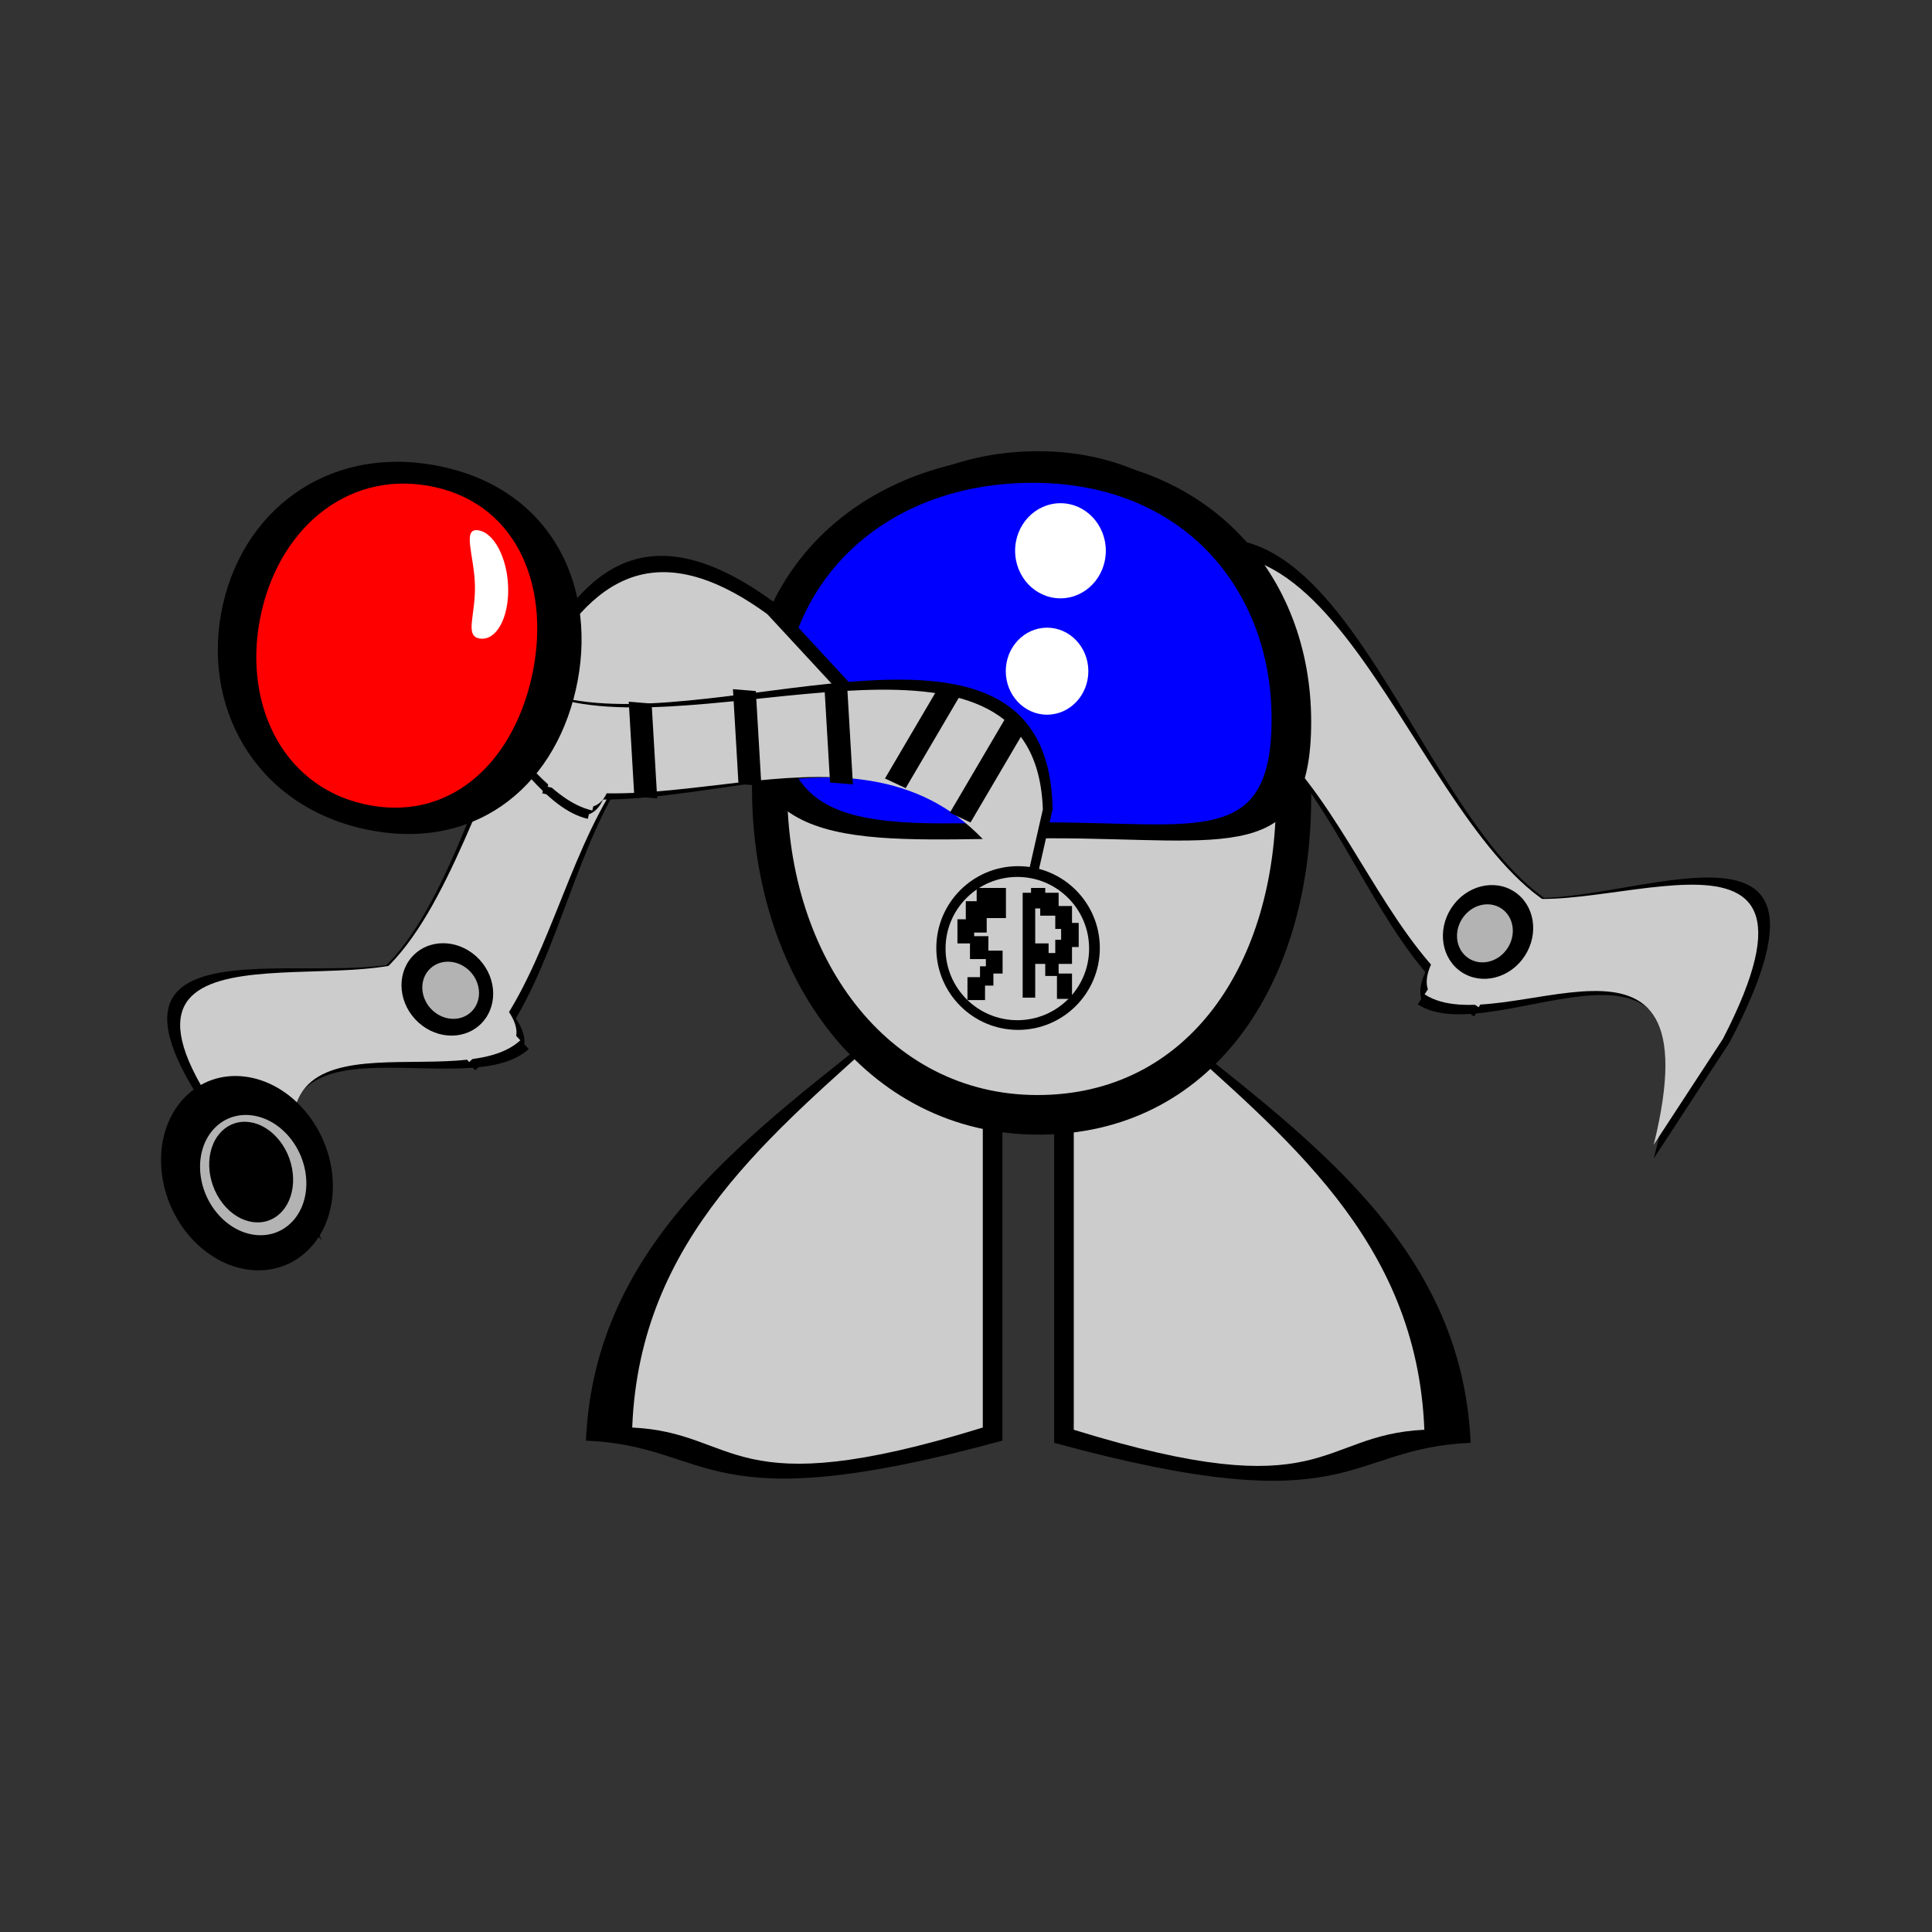 <svg:svg xmlns:dc="http://purl.org/dc/elements/1.1/" xmlns:ns1="http://sodipodi.sourceforge.net/DTD/sodipodi-0.dtd" xmlns:ns2="http://www.inkscape.org/namespaces/inkscape" xmlns:ns4="http://creativecommons.org/ns#" xmlns:rdf="http://www.w3.org/1999/02/22-rdf-syntax-ns#" xmlns:svg="http://www.w3.org/2000/svg" height="1243.855" id="svg2" version="1.1" viewBox="-102.108 -288.696 1243.855 1243.855" width="1243.855" ns1:docname="New document 1" ns2:version="0.47 r22583">
  <svg:rect x="-102.108" y="-288.696" width="1243.855" height="1243.855" fill="#333333" stroke="none"/>
  <ns1:namedview bordercolor="#666666" borderopacity="1.0" id="base" pagecolor="#ffffff" showgrid="false" showguides="true" ns2:current-layer="layer1" ns2:cx="734.19977" ns2:cy="428.86663" ns2:document-units="px" ns2:guide-bbox="true" ns2:pageopacity="0.0" ns2:pageshadow="2" ns2:window-height="688" ns2:window-maximized="1" ns2:window-width="1022" ns2:window-x="0" ns2:window-y="27" ns2:zoom="0.35" />
  <svg:g id="layer1" transform="translate(359.2 -290.56)" ns2:groupmode="layer" ns2:label="Layer 1">
    <svg:g id="g4030" transform="translate(382.86 -88.571)">
      <svg:g id="g3830" transform="translate(111.43 -5.714)">
        <svg:path d="m-378.1 750.92 67.887 5.994v266.73c-194.84 53.208-185.63 3.463-268.15 0 5.646-128.68 107.17-198.1 200.27-272.73z" id="rect3805-3" style="stroke-opacity:0;color:#000000;fill:#000000" ns1:nodetypes="ccccc" />
        <svg:path d="m-380 755.22 57.143 5.714v254.29c-164.01 50.725-156.25 3.301-225.71 0 4.752-122.67 90.211-188.85 168.57-260z" id="rect3805" style="stroke-opacity:0;color:#000000;fill:#cccccc" ns1:nodetypes="ccccc" />
      </svg:g>
      <svg:g id="g3830-3" transform="matrix(-1 0 0 1 -475.71 -4.286)">
        <svg:path d="m-378.1 750.92 67.887 5.994v266.73c-194.84 53.208-185.63 3.463-268.15 0 5.646-128.68 107.17-198.1 200.27-272.73z" id="rect3805-3-3" style="stroke-opacity:0;color:#000000;fill:#000000" ns1:nodetypes="ccccc" />
        <svg:path d="m-380 755.22 57.143 5.714v254.29c-164.01 50.725-156.25 3.301-225.71 0 4.752-122.67 90.211-188.85 168.57-260z" id="rect3805-8" style="stroke-opacity:0;color:#000000;fill:#cccccc" ns1:nodetypes="ccccc" />
      </svg:g>
      <svg:path d="m0 603.79c0 121.5-64.468 217.14-175.71 217.14-111.25 0-184.29-101.35-184.29-222.86 0-121.5 73.04-217.14 184.29-217.14s175.71 101.35 175.71 222.86z" id="path2816" style="stroke-opacity:0;color:#000000;fill:#000000" ns1:nodetypes="csssc" />
      <svg:g id="g3625" transform="matrix(.862 .563 -.6 .918 -564.61 -810.87)">
        <svg:g id="g3187-6-6-8-1" style="fill:#000000" transform="matrix(.233 0 0 1 1019.4 911.18)">
          <svg:g id="g3493-5-0" style="fill:#000000" transform="translate(832.82 -257.14)">
            <svg:path d="m-767.46 119.19c158.05-186.03 962.33 0 1443.5 0v80.639c-481.17-0.003-978.41-160.76-1443.5 0v-80.639z" id="rect3160-73-3-6-3" style="stroke-opacity:0;color:#000000;fill:#000000" ns1:nodetypes="ccccc" />
            <svg:path d="m1288.3 130.54c-82.834-187.84-504.34 0-756.51 0v81.422c252.17-0.003 512.77-162.32 756.51 0v-81.422z" id="rect3160-7-6-9-1-0" style="stroke-opacity:0;color:#000000;fill:#000000" ns1:nodetypes="ccccc" />
            <svg:path d="m600 188.08c0 11.835-22.386 21.429-50 21.429s-50-9.594-50-21.429 22.386-21.429 50-21.429 50 9.594 50 21.429z" id="path3185-5-4-1-4" style="stroke-opacity:0;color:#000000;fill:#000000" ns1:cx="550" ns1:cy="188.07646" ns1:rx="50" ns1:ry="21.428572" ns1:type="arc" />
          </svg:g>
        </svg:g>
        <svg:g id="g3525-5-4" style="fill:#000000" transform="matrix(.42 0 0 .434 1618.4 408.99)">
          <svg:path d="m-571.43 926.65c0 39.449-30.061 71.429-67.143 71.429s-67.143-31.98-67.143-71.429 30.061-71.429 67.143-71.429 67.143 31.98 67.143 71.429z" id="path3519-9-4" style="stroke-opacity:0;color:#000000;fill:#000000" ns1:cx="-638.57141" ns1:cy="926.64789" ns1:rx="67.14286" ns1:ry="71.428574" ns1:type="arc" />
          <svg:path d="m-600 930.93c0 24.458-18.548 44.286-41.429 44.286-22.88 0-41.429-19.827-41.429-44.286 0-24.458 18.548-44.286 41.429-44.286 22.88 0 41.429 19.827 41.429 44.286z" id="path3523-8-4" style="stroke-opacity:0;color:#000000;fill:#000000" ns1:cx="-641.42859" ns1:cy="930.93359" ns1:rx="41.42857" ns1:ry="44.285713" ns1:type="arc" />
        </svg:g>
      </svg:g>
      <svg:path d="m-22.64 603.46c0 107.42-56.36 191.98-153.61 191.98-97.254 0-161.11-89.608-161.11-197.03s63.853-191.98 161.11-191.98c97.254 0 153.61 89.608 153.61 197.03z" id="path2816-1" style="stroke-opacity:0;color:#000000;fill:#cccccc" ns1:nodetypes="csssc" />
      <svg:g id="g3187-6-6-8" transform="matrix(.195 .128 -.547 .837 -217.8 593.75)">
        <svg:g id="g3493-5" transform="translate(832.82 -257.14)">
          <svg:path d="m-767.46 119.19c158.05-186.03 962.33 0 1443.5 0v80.639c-481.17-0.003-978.41-160.76-1443.5 0v-80.639z" id="rect3160-73-3-6" style="stroke-opacity:0;color:#000000;fill:#cccccc" ns1:nodetypes="ccccc" />
          <svg:path d="m1288.3 130.54c-82.834-187.84-504.34 0-756.51 0v81.422c252.17-0.003 512.77-162.32 756.51 0v-81.422z" id="rect3160-7-6-9-1" style="stroke-opacity:0;color:#000000;fill:#cccccc" ns1:nodetypes="ccccc" />
          <svg:path d="m600 188.08c0 11.835-22.386 21.429-50 21.429s-50-9.594-50-21.429 22.386-21.429 50-21.429 50 9.594 50 21.429z" id="path3185-5-4-1" style="stroke-opacity:0;color:#000000;fill:#cccccc" ns1:cx="550" ns1:cy="188.07646" ns1:rx="50" ns1:ry="21.428572" ns1:type="arc" />
        </svg:g>
      </svg:g>
      <svg:path d="m-0.005 555c0 93.563-55.096 75.135-167.22 75.135-112.13 0-195.63 14.028-195.63-79.535s73.617-167.21 185.74-167.21c112.13 0 177.1 78.048 177.1 171.61z" id="path2816-1-4" style="stroke-opacity:0;color:#000000;fill:#000000" ns1:nodetypes="csssc" />
      <svg:g id="g3525-5" transform="matrix(.352 .23 -.237 .363 558.26 500.94)">
        <svg:path d="m-571.43 926.65c0 39.449-30.061 71.429-67.143 71.429s-67.143-31.98-67.143-71.429 30.061-71.429 67.143-71.429 67.143 31.98 67.143 71.429z" id="path3519-9" style="stroke-opacity:0;color:#000000;fill:#000000" ns1:cx="-638.57141" ns1:cy="926.64789" ns1:rx="67.14286" ns1:ry="71.428574" ns1:type="arc" />
        <svg:path d="m-600 930.93c0 24.458-18.548 44.286-41.429 44.286-22.88 0-41.429-19.827-41.429-44.286 0-24.458 18.548-44.286 41.429-44.286 22.88 0 41.429 19.827 41.429 44.286z" id="path3523-8" style="stroke-opacity:0;color:#000000;fill:#b3b3b3" ns1:cx="-641.42859" ns1:cy="930.93359" ns1:rx="41.42857" ns1:ry="44.285713" ns1:type="arc" />
      </svg:g>
      <svg:path d="m-25.497 553.33c0 82.89-47.788 66.563-145.04 66.563-97.254 0-169.68 12.428-169.68-70.462s63.853-148.14 161.11-148.14c97.254 0 153.61 69.144 153.61 152.03z" id="path2816-1-4-9" style="stroke-opacity:0;color:#000000;fill:#0000ff" ns1:nodetypes="csssc" />
      <svg:path d="m-105.71 582.36c0 11.835-8.954 21.429-20 21.429s-20-9.594-20-21.429 8.954-21.429 20-21.429 20 9.594 20 21.429z" id="path3042" style="stroke-opacity:0;color:#000000;fill:#ffffff" transform="translate(-80 2.857)" ns1:cx="-125.71429" ns1:cy="582.36218" ns1:rx="20" ns1:ry="21.428572" ns1:type="arc" />
      <svg:path d="m-105.71 582.36c0 11.835-8.954 21.429-20 21.429s-20-9.594-20-21.429 8.954-21.429 20-21.429 20 9.594 20 21.429z" id="path3042-1" style="stroke-opacity:0;color:#000000;fill:#ffffff" transform="matrix(1.329 0 0 1.307 -2.981 -238.59)" ns1:cx="-125.71429" ns1:cy="582.36218" ns1:rx="20" ns1:ry="21.428572" ns1:type="arc" />
      <svg:path d="m-105.71 582.36c0 11.835-8.954 21.429-20 21.429s-20-9.594-20-21.429 8.954-21.429 20-21.429 20 9.594 20 21.429z" id="path3042-1-1" style="stroke-opacity:0;color:#000000;fill:#ffffff" transform="matrix(1.46 0 0 1.429 22.113 -387.16)" ns1:cx="-125.71429" ns1:cy="582.36218" ns1:rx="20" ns1:ry="21.428572" ns1:type="arc" />
      <svg:g id="g3780" transform="matrix(-.986 .167 .167 .986 -49.447 203.89)">
        <svg:g id="g3625-7" transform="matrix(.862 .563 -.6 .918 -91.454 -1069.8)">
          <svg:g id="g3187-6-6-8-1-6" style="fill:#000000" transform="matrix(.233 0 0 1 1019.4 911.18)">
            <svg:g id="g3493-5-0-3" style="fill:#000000" transform="translate(832.82 -257.14)">
              <svg:path d="m-767.46 119.19c158.05-186.03 962.33 0 1443.5 0v80.639c-481.17-0.003-978.41-160.76-1443.5 0v-80.639z" id="rect3160-73-3-6-3-1" style="stroke-opacity:0;color:#000000;fill:#000000" ns1:nodetypes="ccccc" />
              <svg:path d="m1288.3 130.54c-82.834-187.84-504.34 0-756.51 0v81.422c252.17-0.003 512.77-162.32 756.51 0v-81.422z" id="rect3160-7-6-9-1-0-7" style="stroke-opacity:0;color:#000000;fill:#000000" ns1:nodetypes="ccccc" />
              <svg:path d="m600 188.08c0 11.835-22.386 21.429-50 21.429s-50-9.594-50-21.429 22.386-21.429 50-21.429 50 9.594 50 21.429z" id="path3185-5-4-1-4-5" style="stroke-opacity:0;color:#000000;fill:#000000" ns1:cx="550" ns1:cy="188.07646" ns1:rx="50" ns1:ry="21.428572" ns1:type="arc" />
            </svg:g>
          </svg:g>
          <svg:g id="g3525-5-4-9" style="fill:#000000" transform="matrix(.42 0 0 .434 1618.4 408.99)">
            <svg:path d="m-571.43 926.65c0 39.449-30.061 71.429-67.143 71.429s-67.143-31.98-67.143-71.429 30.061-71.429 67.143-71.429 67.143 31.98 67.143 71.429z" id="path3519-9-4-6" style="stroke-opacity:0;color:#000000;fill:#000000" ns1:cx="-638.57141" ns1:cy="926.64789" ns1:rx="67.14286" ns1:ry="71.428574" ns1:type="arc" />
            <svg:path d="m-600 930.93c0 24.458-18.548 44.286-41.429 44.286-22.88 0-41.429-19.827-41.429-44.286 0-24.458 18.548-44.286 41.429-44.286 22.88 0 41.429 19.827 41.429 44.286z" id="path3523-8-4-2" style="stroke-opacity:0;color:#000000;fill:#000000" ns1:cx="-641.42859" ns1:cy="930.93359" ns1:rx="41.42857" ns1:ry="44.285713" ns1:type="arc" />
          </svg:g>
        </svg:g>
        <svg:g id="g3187-6-6-8-17" transform="matrix(.195 .128 -.547 .837 255.35 334.86)">
          <svg:g id="g3493-5-8" transform="translate(832.82 -257.14)">
            <svg:path d="m-767.46 119.19c158.05-186.03 962.33 0 1443.5 0v80.639c-481.17-0.003-978.41-160.76-1443.5 0v-80.639z" id="rect3160-73-3-6-5" style="stroke-opacity:0;color:#000000;fill:#cccccc" ns1:nodetypes="ccccc" />
            <svg:path d="m1288.3 130.54c-82.834-187.84-504.34 0-756.51 0v81.422c252.17-0.003 512.77-162.32 756.51 0v-81.422z" id="rect3160-7-6-9-1-7" style="stroke-opacity:0;color:#000000;fill:#cccccc" ns1:nodetypes="ccccc" />
            <svg:path d="m600 188.08c0 11.835-22.386 21.429-50 21.429s-50-9.594-50-21.429 22.386-21.429 50-21.429 50 9.594 50 21.429z" id="path3185-5-4-1-41" style="stroke-opacity:0;color:#000000;fill:#cccccc" ns1:cx="550" ns1:cy="188.07646" ns1:rx="50" ns1:ry="21.428572" ns1:type="arc" />
          </svg:g>
        </svg:g>
        <svg:g id="g3525-5-8" transform="matrix(.352 .23 -.237 .363 1031.4 242.06)">
          <svg:path d="m-571.43 926.65c0 39.449-30.061 71.429-67.143 71.429s-67.143-31.98-67.143-71.429 30.061-71.429 67.143-71.429 67.143 31.98 67.143 71.429z" id="path3519-9-5" style="stroke-opacity:0;color:#000000;fill:#000000" ns1:cx="-638.57141" ns1:cy="926.64789" ns1:rx="67.14286" ns1:ry="71.428574" ns1:type="arc" />
          <svg:path d="m-600 930.93c0 24.458-18.548 44.286-41.429 44.286-22.88 0-41.429-19.827-41.429-44.286 0-24.458 18.548-44.286 41.429-44.286 22.88 0 41.429 19.827 41.429 44.286z" id="path3523-8-9" style="stroke-opacity:0;color:#000000;fill:#b3b3b3" ns1:cx="-641.42859" ns1:cy="930.93359" ns1:rx="41.42857" ns1:ry="44.285713" ns1:type="arc" />
        </svg:g>
        <svg:g id="g3525-5-8-7" transform="matrix(.655 .484 -.442 .765 1561.8 126.84)">
          <svg:path d="m-571.43 926.65c0 39.449-30.061 71.429-67.143 71.429s-67.143-31.98-67.143-71.429 30.061-71.429 67.143-71.429 67.143 31.98 67.143 71.429z" id="path3519-9-5-5" style="stroke-opacity:0;color:#000000;fill:#000000" ns1:cx="-638.57141" ns1:cy="926.64789" ns1:rx="67.14286" ns1:ry="71.428574" ns1:type="arc" />
          <svg:path d="m-600 930.93c0 24.458-18.548 44.286-41.429 44.286-22.88 0-41.429-19.827-41.429-44.286 0-24.458 18.548-44.286 41.429-44.286 22.88 0 41.429 19.827 41.429 44.286z" id="path3523-8-9-3" style="stroke-opacity:0;color:#000000;fill:#b3b3b3" ns1:cx="-641.42859" ns1:cy="930.93359" ns1:rx="41.42857" ns1:ry="44.285713" ns1:type="arc" />
        </svg:g>
        <svg:g id="g3525-5-8-7-8" style="fill:#000000" transform="matrix(.319 .251 -.215 .396 1134.1 319.75)">
          <svg:path d="m-571.43 926.65c0 39.449-30.061 71.429-67.143 71.429s-67.143-31.98-67.143-71.429 30.061-71.429 67.143-71.429 67.143 31.98 67.143 71.429z" id="path3519-9-5-5-8" style="stroke-opacity:0;color:#000000;fill:#000000" ns1:cx="-638.57141" ns1:cy="926.64789" ns1:rx="67.14286" ns1:ry="71.428574" ns1:type="arc" />
          <svg:path d="m-600 930.93c0 24.458-18.548 44.286-41.429 44.286-22.88 0-41.429-19.827-41.429-44.286 0-24.458 18.548-44.286 41.429-44.286 22.88 0 41.429 19.827 41.429 44.286z" id="path3523-8-9-3-3" style="stroke-opacity:0;color:#000000;fill:#000000" ns1:cx="-641.42859" ns1:cy="930.93359" ns1:rx="41.42857" ns1:ry="44.285713" ns1:type="arc" />
        </svg:g>
      </svg:g>
      <svg:g id="g3498" transform="matrix(.724 .165 -.136 .598 -826.56 29.478)">
        <svg:g id="g3476" transform="matrix(-1 0 0 1 605.7 502.86)">
          <svg:g id="g3187-6-3" style="fill:#000000" transform="matrix(.301 0 0 1.273 -203.87 31.617)">
            <svg:path d="m-767.46 119.19c158.05-186.03 962.33 0 1443.5 0v80.639c-481.17-0.003-978.41-160.76-1443.5 0v-80.639z" id="rect3160-73-9" style="stroke-opacity:0;color:#000000;fill:#000000" ns1:nodetypes="ccccc" />
            <svg:path d="m1288.3 130.54c-82.834-187.84-504.34 0-756.51 0v81.422c252.17-0.003 512.77-162.32 756.51 0v-81.422z" id="rect3160-7-6-0" style="stroke-opacity:0;color:#000000;fill:#000000" ns1:nodetypes="ccccc" />
            <svg:path d="m600 188.08c0 11.835-22.386 21.429-50 21.429s-50-9.594-50-21.429 22.386-21.429 50-21.429 50 9.594 50 21.429z" id="path3185-5-8" style="stroke-opacity:0;color:#000000;fill:#000000" ns1:cx="550" ns1:cy="188.07646" ns1:rx="50" ns1:ry="21.428572" ns1:type="arc" />
          </svg:g>
          <svg:g id="g3187-6" transform="matrix(.293 0 0 1.145 -201.8 49.168)">
            <svg:path d="m-767.46 119.19c158.05-186.03 962.33 0 1443.5 0v80.639c-481.17-0.003-978.41-160.76-1443.5 0v-80.639z" id="rect3160-73" style="stroke-opacity:0;color:#000000;fill:#cccccc" ns1:nodetypes="ccccc" />
            <svg:path d="m1288.3 130.54c-82.834-187.84-504.34 0-756.51 0v81.422c252.17-0.003 512.77-162.32 756.51 0v-81.422z" id="rect3160-7-6" style="stroke-opacity:0;color:#000000;fill:#cccccc" ns1:nodetypes="ccccc" />
            <svg:path d="m600 188.08c0 11.835-22.386 21.429-50 21.429s-50-9.594-50-21.429 22.386-21.429 50-21.429 50 9.594 50 21.429z" id="path3185-5" style="stroke-opacity:0;color:#000000;fill:#cccccc" ns1:cx="550" ns1:cy="188.07646" ns1:rx="50" ns1:ry="21.428572" ns1:type="arc" />
          </svg:g>
          <svg:rect height="114.29" id="rect3316" style="stroke-opacity:0;color:#000000;fill:#000000" transform="rotate(-14.704)" width="20" x="-410.77" y="1.115" />
          <svg:rect height="114.29" id="rect3316-8" style="stroke-opacity:0;color:#000000;fill:#000000" transform="rotate(-14.704)" width="20" x="-346.28" y="-2.637" />
          <svg:rect height="98.397" id="rect3316-8-5" style="stroke-opacity:0;color:#000000;fill:#000000" transform="matrix(.985 .17 -.233 .973 0 0)" width="20.012" x="-207.03" y="147.79" />
          <svg:rect height="98.397" id="rect3316-8-5-0" style="stroke-opacity:0;color:#000000;fill:#000000" transform="matrix(.985 .17 -.233 .973 0 0)" width="20.012" x="-126.52" y="157.22" />
          <svg:rect height="98.397" id="rect3316-8-5-0-9" style="stroke-opacity:0;color:#000000;fill:#000000" transform="matrix(.985 .17 -.233 .973 0 0)" width="20.012" x="-34.327" y="179.29" />
          <svg:rect height="90.806" id="rect3316-8-5-0-9-6" style="stroke-opacity:0;color:#000000;fill:#000000" transform="matrix(.956 -.294 .28 .96 0 0)" width="19.905" x="-31.811" y="161.69" />
          <svg:rect height="113.04" id="rect3316-8-5-0-9-6-3" style="stroke-opacity:0;color:#000000;fill:#000000" transform="matrix(.982 .187 -.255 .967 0 0)" width="27.798" x="142.77" y="76.606" />
        </svg:g>
        <svg:path d="m614.5 674.89c0 107.42-56.36 191.98-153.61 191.98-97.254 0-161.11-89.608-161.11-197.03s63.853-191.98 161.11-191.98c97.254 0 153.61 89.608 153.61 197.03z" id="path2816-1-0-5" style="stroke-opacity:0;color:#000000;fill:#000000" ns1:nodetypes="csssc" />
        <svg:path d="m574.79 673.15c0 94.166-43.159 168.29-117.63 168.29-74.475 0-123.37-78.551-123.37-172.72 0-94.166 48.897-168.29 123.37-168.29 74.475 0 117.63 78.551 117.63 172.72z" id="path2816-1-0" style="stroke-opacity:0;color:#000000;fill:#ff0000" ns1:nodetypes="csssc" />
        <svg:path d="m537.78 586.69c6.29 30.471 0.059 56.534-13.916 58.214-13.975 1.68-8.334-22.428-14.624-52.899-6.29-30.471-22.128-55.766-8.153-57.446s30.403 21.66 36.692 52.131z" id="path3135" style="stroke-opacity:0;color:#000000;fill:#ffffff" ns1:nodetypes="csssc" />
      </svg:g>
      <svg:g id="g4008" transform="matrix(.302 0 0 .258 -332.81 574.87)">
        <svg:path d="m651.43 488.08c0 112.82-78.03 204.29-174.29 204.29-96.255 0-174.29-91.462-174.29-204.29 0-112.82 78.03-204.29 174.29-204.29 96.255 0 174.29 91.462 174.29 204.29z" id="path3862" style="stroke-opacity:0;color:#000000;fill:#000000" ns1:cx="477.14285" ns1:cy="488.07648" ns1:rx="174.28572" ns1:ry="204.28572" ns1:type="arc" />
        <svg:g id="g3988">
          <svg:path d="m651.43 488.08c0 112.82-78.03 204.29-174.29 204.29-96.255 0-174.29-91.462-174.29-204.29 0-112.82 78.03-204.29 174.29-204.29 96.255 0 174.29 91.462 174.29 204.29z" id="path3862-6" style="stroke-opacity:0;color:#000000;fill:#cccccc" transform="matrix(.878 0 0 .875 56.629 62.335)" ns1:cx="477.14285" ns1:cy="488.07648" ns1:rx="174.28572" ns1:ry="204.28572" ns1:type="arc" />
          <svg:g id="g3970" transform="matrix(.624 0 0 1.053 782.88 261.94)">
            <svg:rect height="71.429" id="rect3938" style="stroke-opacity:0;color:#000000;fill:#000000" width="100" x="-631.43" y="72.362" />
            <svg:rect height="74.286" id="rect3940" style="stroke-opacity:0;color:#000000;fill:#000000" width="71.429" x="-668.57" y="103.79" />
            <svg:rect height="57.143" id="rect3942" style="stroke-opacity:0;color:#000000;fill:#000000" width="57.143" x="-697.14" y="146.65" />
            <svg:rect height="54.286" id="rect3944" style="stroke-opacity:0;color:#000000;fill:#000000" width="62.857" x="-654.29" y="186.65" />
            <svg:rect height="54.286" id="rect3946" style="stroke-opacity:0;color:#000000;fill:#000000" width="57.143" x="-600" y="220.93" />
            <svg:rect height="45.714" id="rect3948" style="stroke-opacity:0;color:#000000;fill:#000000" width="45.714" x="-620" y="258.08" />
            <svg:rect height="54.286" id="rect3950" style="stroke-opacity:0;color:#000000;fill:#000000" width="60" x="-662.86" y="283.79" />
            <svg:rect height="248.57" id="rect3952" style="stroke-opacity:0;color:#000000;fill:#000000" width="42.857" x="-474.29" y="83.791" />
            <svg:rect height="48.571" id="rect3954" style="stroke-opacity:0;color:#000000;fill:#000000" width="60" x="-445.71" y="203.79" />
            <svg:rect height="54.286" id="rect3956" style="stroke-opacity:0;color:#000000;fill:#000000" width="45.714" x="-397.14" y="226.65" />
            <svg:rect height="60" id="rect3958" style="stroke-opacity:0;color:#000000;fill:#000000" width="51.429" x="-357.14" y="275.22" />
            <svg:rect height="57.143" id="rect3960" style="stroke-opacity:0;color:#000000;fill:#000000" width="57.143" x="-362.86" y="195.22" />
            <svg:rect height="57.143" id="rect3962" style="stroke-opacity:0;color:#000000;fill:#000000" width="60" x="-342.86" y="155.22" />
            <svg:rect height="54.286" id="rect3964" style="stroke-opacity:0;color:#000000;fill:#000000" width="57.143" x="-362.86" y="115.22" />
            <svg:rect height="48.571" id="rect3966" style="stroke-opacity:0;color:#000000;fill:#000000" width="48.571" x="-445.71" y="72.362" />
            <svg:rect height="54.286" id="rect3968" style="stroke-opacity:0;color:#000000;fill:#000000" width="62.857" x="-414.29" y="83.791" />
          </svg:g>
        </svg:g>
      </svg:g>
    </svg:g>
  </svg:g>
</svg:svg>
